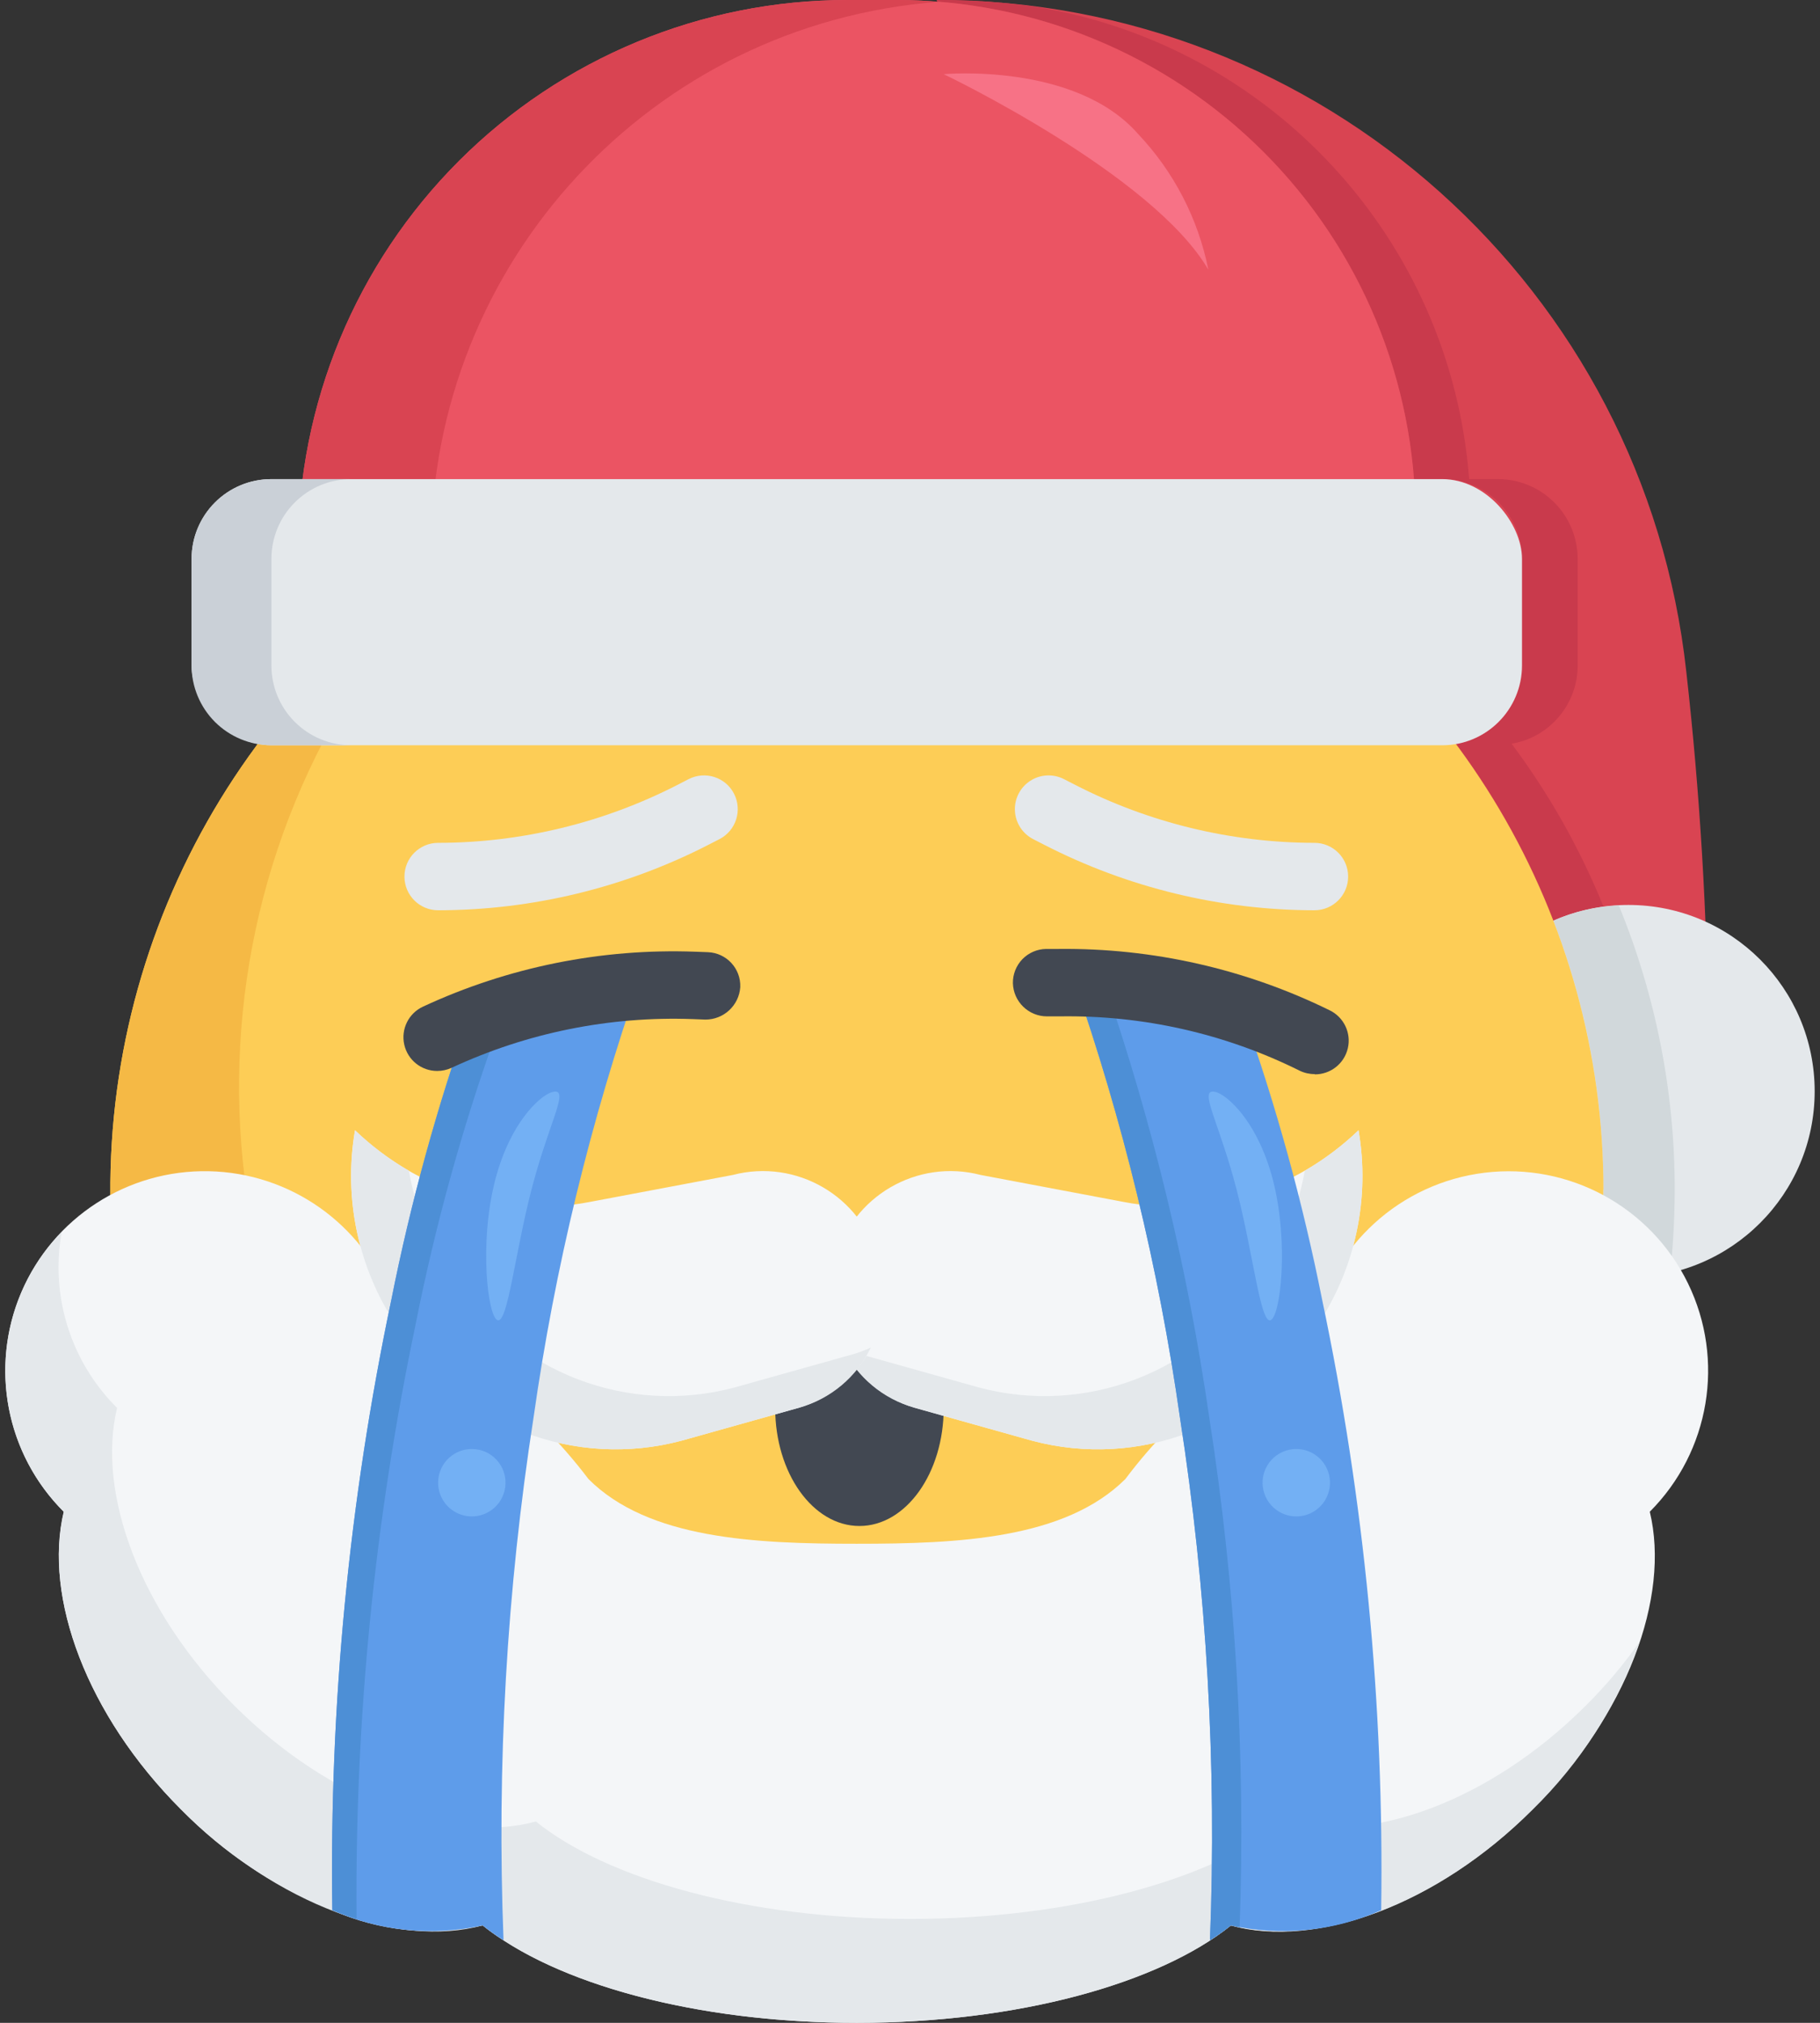 <?xml version="1.0" ?><svg height="60px" version="1.1" viewBox="0 0 54 60" width="54px" xmlns="http://www.w3.org/2000/svg" xmlns:xlink="http://www.w3.org/1999/xlink"><rect x="0" y="0" width="54" height="60" fill="#333333" stroke="none"/><title/><desc/><g fill="none" fill-rule="evenodd" id="Page-1" stroke="none" stroke-width="1"><g id="006---santa,-christmas,-emoji,-crying,-sad"><path d="M27.789,-1.55679054e-05 C39.203,-0.013 48.794,8.576 50.033,19.923 C50.44,23.531 50.657,27.158 50.684,30.789 L45.158,30.789 L27.789,-1.55679054e-05 Z" fill="#D94452" id="Path"/><path d="M47.58,26.9 C47.54,26.898 47.499,26.902 47.46,26.91 C47.315,26.93 47.171,26.96 47.03,27 C46.884,27.031 46.741,27.071 46.6,27.12 C46.453,27.163 46.309,27.216 46.17,27.28 C46.14,27.29 46.12,27.3 46.09,27.31 C45.375,25.437 44.402,23.674 43.2,22.07 C44.331,21.87 45.157,20.889 45.16,19.74 L45.16,16.58 C45.16,15.951 44.911,15.348 44.466,14.904 C44.022,14.459 43.419,14.21 42.79,14.21 L41.95,14.21 C41.372,6.653 35.375,0.644 27.82,0.05 L27.79,0 L27.89,0 C28.21,0 28.53,0.01 28.86,0.02 C29.46,0.05 30.06,0.11 30.66,0.19 C37.697,1.304 43.048,7.106 43.59,14.21 L44.44,14.21 C45.069,14.21 45.672,14.459 46.116,14.904 C46.561,15.348 46.81,15.951 46.81,16.58 L46.81,19.74 C46.81,20.888 45.982,21.868 44.85,22.06 C45.964,23.55 46.881,25.176 47.58,26.9 Z" fill="#C93A4C" id="Path"/><circle cx="48.316" cy="32.368" fill="#E4E8EB" id="Oval" r="5.526"/><path d="M49.689,35.282 C49.688,36.107 49.644,36.932 49.555,37.753 C49.149,37.848 48.733,37.896 48.316,37.895 C48.019,37.897 47.723,37.87 47.431,37.816 C47.527,36.975 47.574,36.129 47.573,35.282 C47.579,32.555 47.075,29.851 46.089,27.308 C46.702,27.037 47.361,26.885 48.031,26.858 C49.128,29.531 49.692,32.393 49.689,35.282 Z" fill="#D1D8DB" id="Path"/><path d="M47.571,35.285 C47.579,41.158 45.249,46.792 41.094,50.942 C41.094,50.946 41.09,50.95 41.086,50.95 C35.075,56.958 26.158,58.997 18.134,56.199 C10.109,53.402 4.393,46.26 3.42,37.818 C2.447,29.376 6.389,21.121 13.567,16.572 L13.575,16.564 C20.399,12.247 29.032,11.985 36.106,15.88 C43.179,19.775 47.574,27.21 47.575,35.285 L47.571,35.285 Z" fill="#FDCD56" id="Path"/><path d="M41.086,50.95 C35.075,56.958 26.158,58.997 18.134,56.199 C10.109,53.402 4.393,46.26 3.42,37.818 C2.447,29.376 6.389,21.121 13.567,16.572 C5.596,24.558 4.901,37.259 11.952,46.068 C19.003,54.877 31.548,56.979 41.086,50.95 Z" fill="#F5B945" id="Path"/><path d="M25.143,-6.93753547e-16 L26.6,-6.93753547e-16 C30.685,-0.001 34.603,1.621 37.491,4.509 C40.379,7.397 42.001,11.315 42,15.4 L42,19.742 L8.842,19.742 L8.842,16.3 C8.842,11.977 10.559,7.831 13.617,4.774 C16.674,1.717 20.82,-0 25.143,-6.93753547e-16 Z" fill="#EB5463" id="Path"/><path d="M27.845,0.055 C19.35,0.699 12.787,7.781 12.79,16.3 L12.79,19.734 L8.842,19.734 L8.842,16.3 C8.842,11.976 10.56,7.83 13.617,4.773 C16.675,1.716 20.821,-0.001 25.145,8.8817842e-16 L26.605,8.8817842e-16 C27.024,8.8817842e-16 27.442,0.016 27.845,0.055 Z" fill="#D94452" id="Path"/><rect fill="#E4E8EB" height="7.895" id="Rectangle" rx="2.368" width="39.474" x="5.684" y="14.211"/><path d="M10.421,22.105 L8.053,22.105 C7.425,22.106 6.822,21.857 6.377,21.413 C5.933,20.968 5.683,20.365 5.684,19.737 L5.684,16.579 C5.683,15.951 5.933,15.348 6.377,14.903 C6.822,14.459 7.425,14.21 8.053,14.211 L10.421,14.211 C9.793,14.21 9.19,14.459 8.746,14.904 C8.301,15.348 8.052,15.951 8.053,16.579 L8.053,19.737 C8.052,20.365 8.301,20.968 8.746,21.412 C9.19,21.857 9.793,22.106 10.421,22.105 Z" fill="#CAD0D7" id="Path"/><path d="M48.95,44.84 C49.56,47.37 48.28,50.87 45.47,53.67 C42.62,56.52 39.05,57.79 36.52,57.11 C34.38,58.83 30.21,60 25.42,60 C21.05,60 17.2,59.03 14.94,57.55 C14.724,57.416 14.517,57.269 14.32,57.11 C12.823,57.441 11.26,57.283 9.86,56.66 C8.171,55.988 6.641,54.969 5.37,53.67 C2.57,50.87 1.29,47.37 1.89,44.84 C0.183,43.132 -0.315,40.557 0.632,38.335 C1.579,36.113 3.782,34.69 6.197,34.74 C8.612,34.789 10.754,36.301 11.61,38.56 C11.722,38.835 11.809,39.119 11.87,39.41 C13.338,40.045 14.679,40.939 15.83,42.05 C15.92,42.14 16.02,42.23 16.11,42.32 C16.595,42.805 17.046,43.323 17.46,43.87 C19.24,45.65 22.4,45.79 25.42,45.79 C28.44,45.79 31.6,45.65 33.39,43.87 C33.8,43.323 34.248,42.805 34.73,42.32 C35.945,41.084 37.388,40.096 38.98,39.41 C39.512,36.944 41.549,35.087 44.054,34.784 C46.558,34.481 48.979,35.8 50.084,38.068 C51.188,40.336 50.733,43.055 48.95,44.84 Z" fill="#F4F6F8" id="Path"/><path d="M47.053,50.589 C47.639,50.007 48.172,49.375 48.647,48.7 C47.987,50.58 46.901,52.283 45.474,53.673 C42.624,56.523 39.047,57.802 36.521,57.115 C34.382,58.831 30.213,60 25.421,60 C20.629,60 16.461,58.831 14.321,57.11 C11.795,57.797 8.221,56.518 5.369,53.668 C2.569,50.868 1.287,47.368 1.895,44.842 C-0.398,42.56 -0.426,38.858 1.832,36.542 C1.768,36.883 1.736,37.229 1.737,37.576 C1.734,39.147 2.359,40.653 3.474,41.76 C2.866,44.286 4.145,47.784 6.947,50.586 C9.797,53.436 13.374,54.715 15.9,54.028 C18.04,55.75 22.208,56.918 27,56.918 C31.792,56.918 35.961,55.75 38.1,54.028 C40.626,54.718 44.2,53.439 47.053,50.589 Z" fill="#E4E8EB" id="Path"/><path d="M13,27 C12.448,27 12,26.552 12,26 C12,25.448 12.448,25 13,25 C15.469,24.997 17.903,24.408 20.1,23.281 L20.432,23.11 C20.924,22.858 21.527,23.051 21.779,23.543 C22.031,24.035 21.838,24.638 21.346,24.89 L21.015,25.06 C18.535,26.332 15.788,26.997 13,27 Z" fill="#E4E8EB" id="Path"/><path d="M39,27 C36.212,26.997 33.465,26.332 30.985,25.059 L30.655,24.89 C30.337,24.727 30.13,24.406 30.113,24.049 C30.095,23.692 30.269,23.353 30.57,23.159 C30.87,22.965 31.251,22.947 31.569,23.11 L31.9,23.28 C34.097,24.408 36.53,24.997 39,25 C39.552,25 40,25.448 40,26 C40,26.552 39.552,27 39,27 Z" fill="#E4E8EB" id="Path"/><path d="M28,2.2 C28,2.2 34.2,5.16 35.852,8 C35.55,6.488 34.827,5.092 33.766,3.972 C31.9,1.842 28,2.2 28,2.2 Z" fill="#F77286" id="Path"/><ellipse cx="25.5" cy="41.763" fill="#424852" id="Oval" rx="2.5" ry="3.5"/><path d="M27.125,41.753 L30.617,42.732 C33.78,43.577 37.129,42.294 38.917,39.551 L39.08,39.314 C40.215,37.613 40.654,35.541 40.308,33.526 C39.39,34.413 38.275,35.07 37.055,35.445 C35.852,35.819 34.576,35.89 33.339,35.651 L29.098,34.851 C27.211,34.359 25.282,35.483 24.779,37.367 C24.504,38.26 24.597,39.225 25.037,40.049 C25.478,40.873 26.23,41.486 27.125,41.753 Z" fill="#F4F6F8" id="Path"/><path d="M25.005,39.968 C25.422,40.842 26.196,41.493 27.129,41.752 L30.618,42.731 C33.782,43.58 37.133,42.295 38.918,39.549 L39.084,39.312 C40.218,37.611 40.656,35.54 40.308,33.526 C39.824,33.986 39.289,34.389 38.713,34.726 C38.523,35.802 38.11,36.827 37.5,37.734 L37.335,37.97 C35.549,40.716 32.199,42 29.035,41.152 L25.546,40.173 C25.36,40.121 25.179,40.053 25.005,39.968 Z" fill="#E4E8EB" id="Path"/><path d="M23.715,41.753 L20.223,42.732 C17.06,43.577 13.711,42.294 11.923,39.551 L11.761,39.314 C10.626,37.613 10.186,35.542 10.532,33.526 C11.45,34.413 12.565,35.07 13.785,35.445 C14.988,35.819 16.264,35.89 17.501,35.651 L21.742,34.851 C23.629,34.359 25.558,35.483 26.061,37.367 C26.336,38.26 26.243,39.225 25.803,40.049 C25.362,40.873 24.61,41.486 23.715,41.753 Z" fill="#F4F6F8" id="Path"/><path d="M25.838,39.968 C25.421,40.842 24.647,41.493 23.714,41.752 L20.225,42.731 C17.061,43.579 13.711,42.295 11.925,39.549 L11.76,39.312 C10.626,37.611 10.188,35.54 10.536,33.526 C11.019,33.986 11.555,34.389 12.131,34.726 C12.32,35.802 12.731,36.826 13.339,37.734 L13.504,37.97 C15.29,40.716 18.64,42 21.804,41.152 L25.293,40.173 C25.481,40.121 25.663,40.053 25.838,39.968 Z" fill="#E4E8EB" id="Path"/><path d="M15.83,42.05 C15.034,47.176 14.736,52.367 14.94,57.55 C14.724,57.416 14.517,57.269 14.32,57.11 C12.823,57.441 11.26,57.283 9.86,56.66 C9.77,50.58 10.357,44.51 11.61,38.56 C12.188,35.653 12.977,32.792 13.97,30 L19,29 C17.523,33.237 16.461,37.608 15.83,42.05 Z" fill="#5E9CEA" id="Path"/><path d="M19,29 C19,29 18.87,29.32 18.67,29.94 L14.69,30.73 C13.695,33.522 12.906,36.383 12.33,39.29 C11.114,45.087 10.527,50.997 10.58,56.92 C10.34,56.84 10.1,56.76 9.86,56.66 C9.77,50.58 10.357,44.51 11.61,38.56 C12.188,35.653 12.977,32.792 13.97,30 L19,29 Z" fill="#4D8FD6" id="Path"/><path d="M12.973,31.766 C12.503,31.767 12.096,31.442 11.994,30.983 C11.892,30.525 12.123,30.057 12.549,29.859 C15.077,28.684 17.847,28.126 20.632,28.229 L21.003,28.243 C21.555,28.264 21.985,28.728 21.964,29.28 C21.926,29.824 21.472,30.245 20.927,30.242 L20.556,30.228 C18.09,30.137 15.638,30.631 13.4,31.672 C13.266,31.734 13.12,31.766 12.973,31.766 Z" fill="#424852" id="Path"/><path d="M14.69,35.011 C14.209,36.883 14.473,39.085 14.769,39.161 C15.065,39.237 15.283,37.161 15.769,35.287 C16.255,33.413 16.812,32.457 16.515,32.381 C16.218,32.305 15.171,33.139 14.69,35.011 Z" fill="#73B0F4" id="Path"/><ellipse cx="13.999" cy="43.979" fill="#73B0F4" id="Oval" rx="1" ry="1" transform="translate(13.999, 43.979) rotate(-76.492) translate(-13.999, -43.979) "/><path d="M35.01,42.05 C35.806,47.176 36.104,52.367 35.9,57.55 C36.116,57.416 36.323,57.269 36.52,57.11 C38.017,57.441 39.58,57.283 40.98,56.66 C41.07,50.58 40.483,44.51 39.23,38.56 C38.652,35.653 37.863,32.792 36.87,30 L31.84,29 C33.317,33.237 34.379,37.608 35.01,42.05 Z" fill="#5E9CEA" id="Path"/><path d="M35.88,42.05 C36.659,47.05 36.961,52.113 36.78,57.17 L36.52,57.11 C36.323,57.269 36.116,57.416 35.9,57.55 C36.104,52.367 35.806,47.176 35.01,42.05 C34.379,37.608 33.317,33.237 31.84,29 L32.78,29.19 C34.211,33.371 35.249,37.676 35.88,42.05 Z" fill="#4D8FD6" id="Path"/><path d="M37.771,35.011 C38.252,36.883 37.988,39.085 37.691,39.161 C37.394,39.237 37.177,37.161 36.691,35.287 C36.205,33.413 35.648,32.457 35.945,32.381 C36.242,32.305 37.29,33.139 37.771,35.011 Z" fill="#73B0F4" id="Path"/><ellipse cx="38.461" cy="43.979" fill="#73B0F4" id="Oval" rx="1" ry="1" transform="translate(38.461, 43.979) rotate(-13.508) translate(-38.461, -43.979) "/><path d="M39.007,31.859 C38.853,31.86 38.701,31.826 38.563,31.759 C36.352,30.659 33.908,30.107 31.439,30.147 L31.067,30.147 C30.518,30.148 30.068,29.711 30.053,29.162 C30.049,28.897 30.151,28.641 30.335,28.45 C30.52,28.26 30.773,28.151 31.038,28.147 L31.41,28.147 C34.196,28.116 36.951,28.739 39.452,29.967 C39.873,30.171 40.097,30.64 39.99,31.095 C39.883,31.551 39.475,31.871 39.007,31.867 L39.007,31.859 Z" fill="#424852" id="Path"/></g></g></svg>